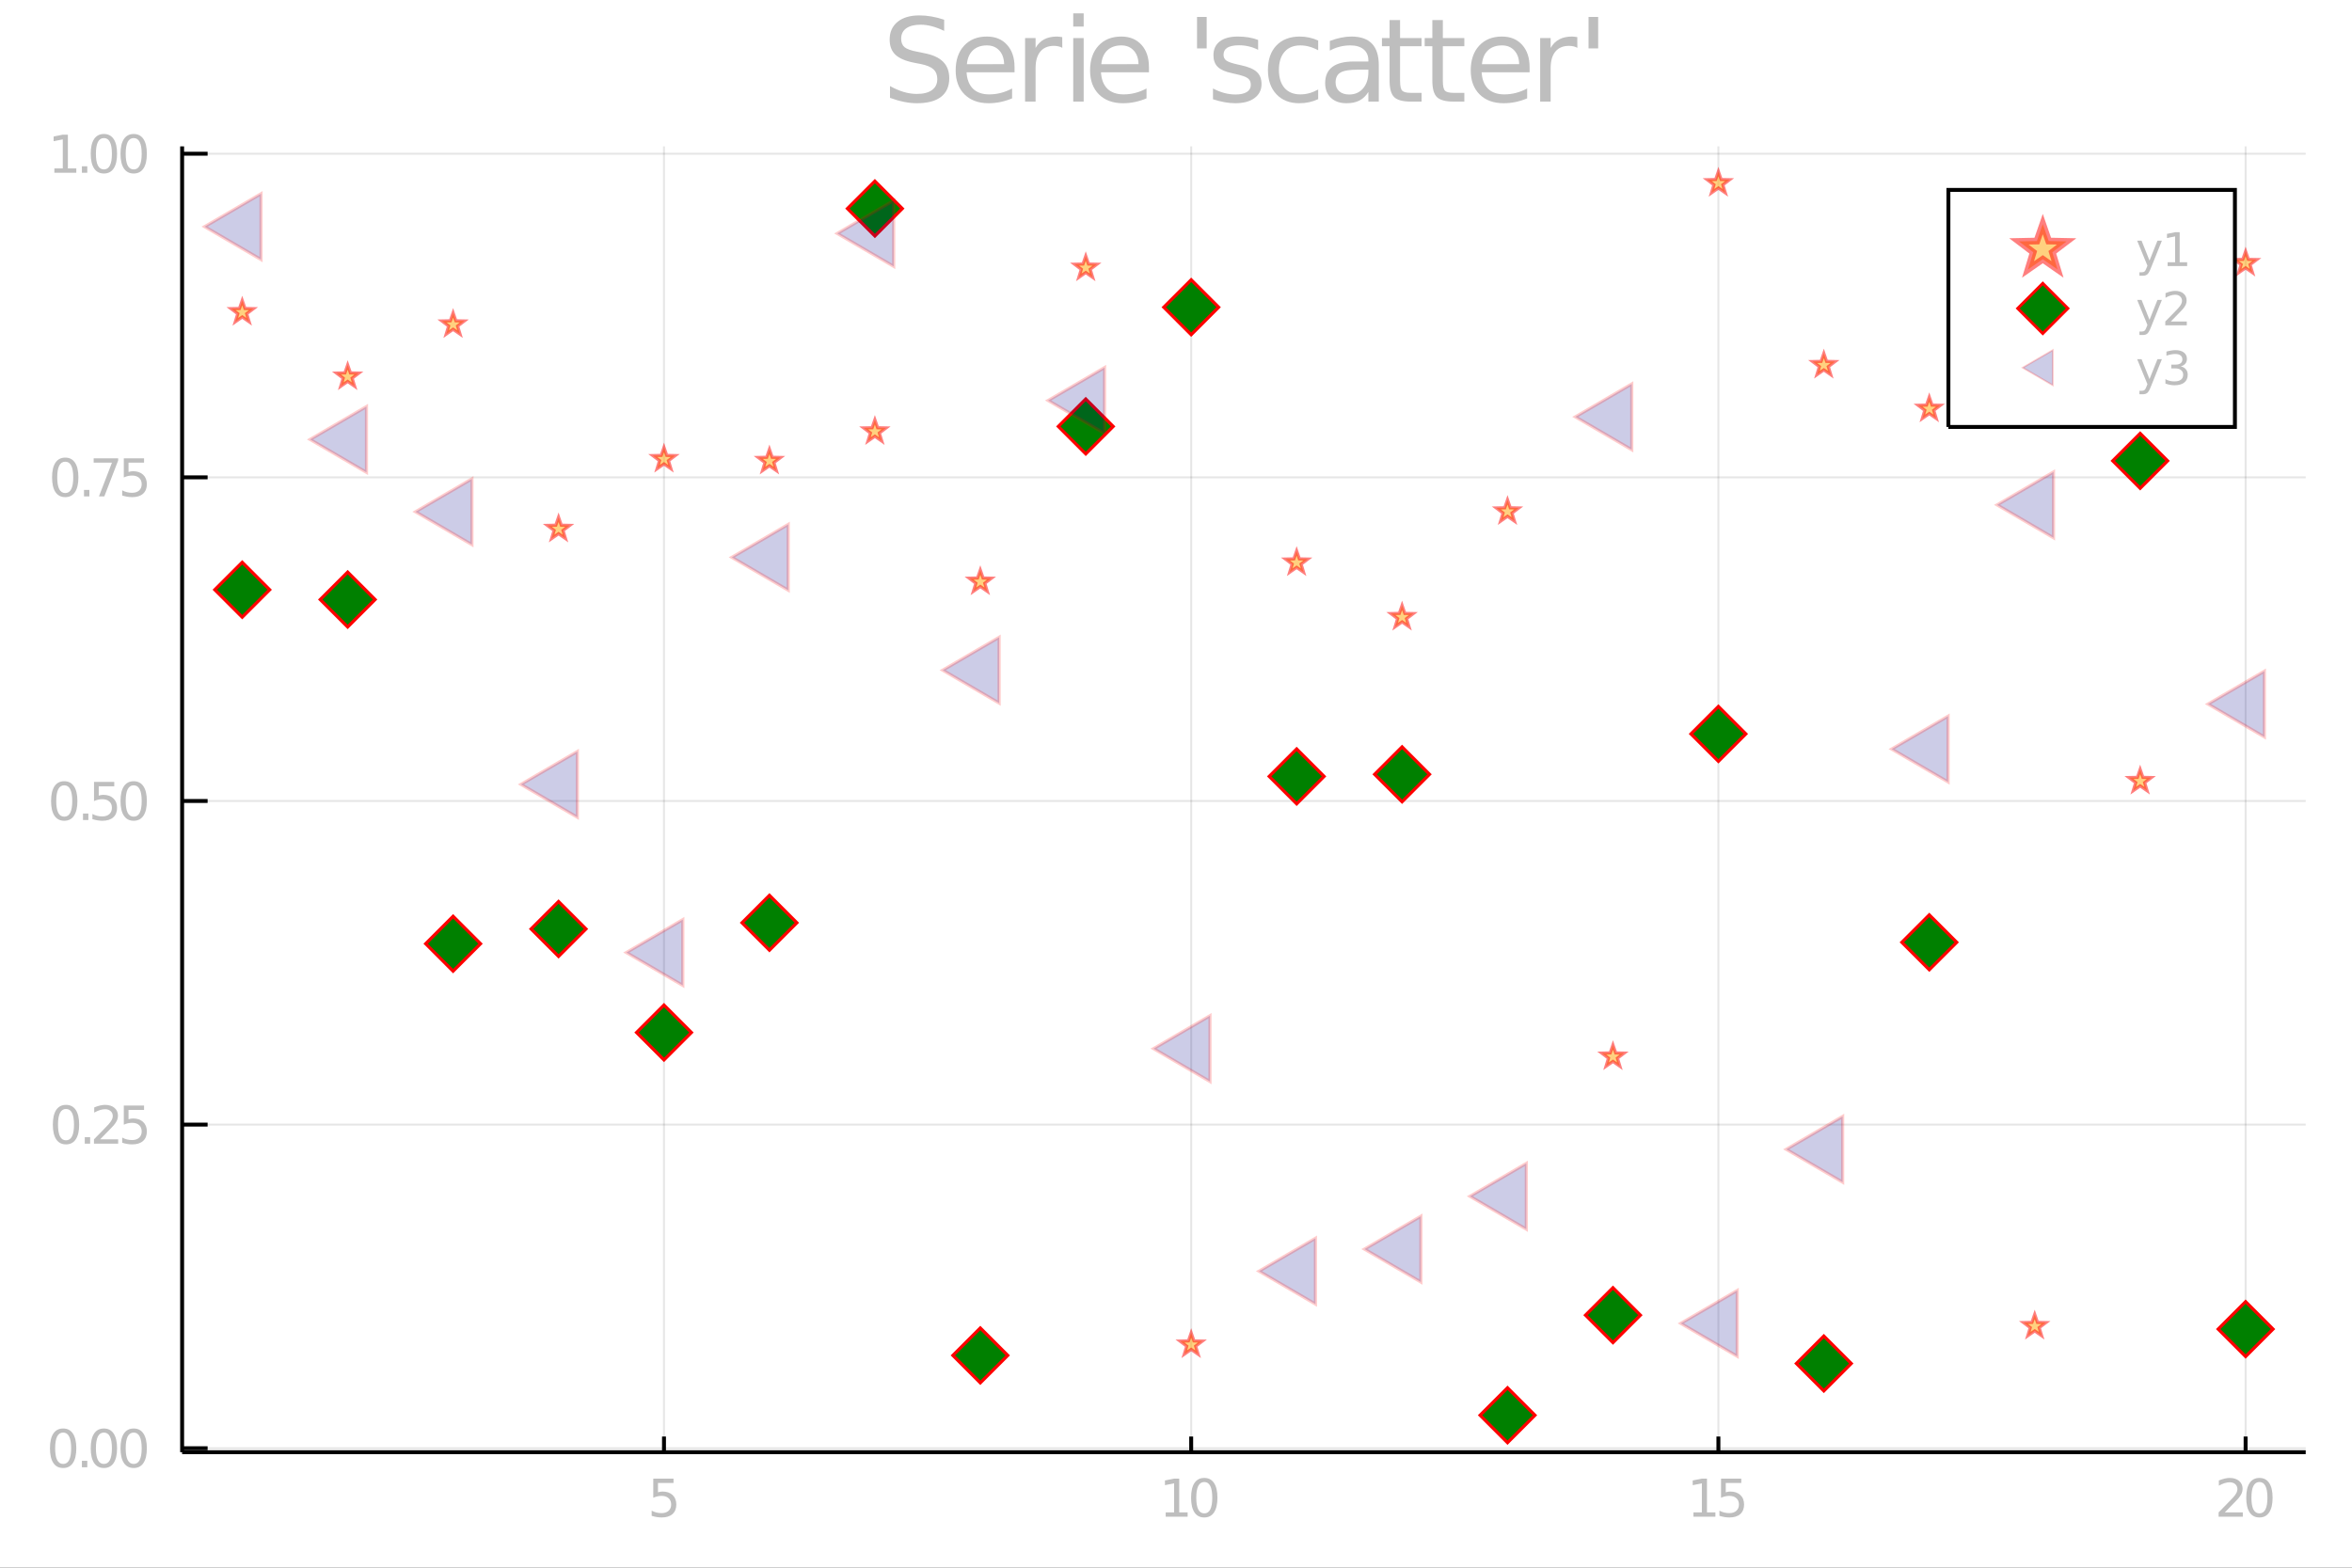<?xml version="1.0" encoding="utf-8"?>
<svg xmlns="http://www.w3.org/2000/svg" xmlns:xlink="http://www.w3.org/1999/xlink" width="600" height="400" viewBox="0 0 2400 1600">
<rect x="0" y="0" width="2400" height="1600" fill="#333333" stroke="none"/>
<defs>
  <clipPath id="clip190">
    <rect x="0" y="0" width="2400" height="1600"/>
  </clipPath>
</defs>
<path clip-path="url(#clip190)" d="
M0 1600 L2400 1600 L2400 0 L0 0  Z
  " fill="#ffffff" fill-rule="evenodd" fill-opacity="1"/>
<defs>
  <clipPath id="clip191">
    <rect x="480" y="0" width="1681" height="1600"/>
  </clipPath>
</defs>
<path clip-path="url(#clip190)" d="
M185.846 1482.13 L2352.76 1482.13 L2352.76 149.392 L185.846 149.392  Z
  " fill="#ffffff" fill-rule="evenodd" fill-opacity="1"/>
<defs>
  <clipPath id="clip192">
    <rect x="185" y="149" width="2168" height="1334"/>
  </clipPath>
</defs>
<polyline clip-path="url(#clip192)" style="stroke:#000000; stroke-width:2; stroke-opacity:0.1; fill:none" points="
  677.543,1482.13 677.543,149.392 
  "/>
<polyline clip-path="url(#clip192)" style="stroke:#000000; stroke-width:2; stroke-opacity:0.1; fill:none" points="
  1215.5,1482.13 1215.5,149.392 
  "/>
<polyline clip-path="url(#clip192)" style="stroke:#000000; stroke-width:2; stroke-opacity:0.1; fill:none" points="
  1753.47,1482.13 1753.47,149.392 
  "/>
<polyline clip-path="url(#clip192)" style="stroke:#000000; stroke-width:2; stroke-opacity:0.1; fill:none" points="
  2291.43,1482.13 2291.43,149.392 
  "/>
<polyline clip-path="url(#clip190)" style="stroke:#000000; stroke-width:4; stroke-opacity:1; fill:none" points="
  185.846,1482.13 2352.76,1482.13 
  "/>
<polyline clip-path="url(#clip190)" style="stroke:#000000; stroke-width:4; stroke-opacity:1; fill:none" points="
  677.543,1482.13 677.543,1466.14 
  "/>
<polyline clip-path="url(#clip190)" style="stroke:#000000; stroke-width:4; stroke-opacity:1; fill:none" points="
  1215.5,1482.13 1215.5,1466.14 
  "/>
<polyline clip-path="url(#clip190)" style="stroke:#000000; stroke-width:4; stroke-opacity:1; fill:none" points="
  1753.47,1482.13 1753.47,1466.14 
  "/>
<polyline clip-path="url(#clip190)" style="stroke:#000000; stroke-width:4; stroke-opacity:1; fill:none" points="
  2291.43,1482.13 2291.43,1466.14 
  "/>
<path clip-path="url(#clip190)" d="M 0 0 M666.605 1509.1 L687.256 1509.1 L687.256 1513.53 L671.423 1513.53 L671.423 1523.06 Q672.569 1522.67 673.715 1522.49 Q674.861 1522.28 676.006 1522.28 Q682.517 1522.28 686.319 1525.85 Q690.121 1529.42 690.121 1535.51 Q690.121 1541.79 686.215 1545.28 Q682.308 1548.74 675.199 1548.74 Q672.751 1548.74 670.199 1548.32 Q667.673 1547.91 664.965 1547.07 L664.965 1541.79 Q667.309 1543.06 669.809 1543.69 Q672.309 1544.31 675.095 1544.31 Q679.6 1544.31 682.23 1541.94 Q684.861 1539.57 684.861 1535.51 Q684.861 1531.45 682.23 1529.08 Q679.6 1526.71 675.095 1526.71 Q672.986 1526.71 670.876 1527.18 Q668.793 1527.65 666.605 1528.64 L666.605 1509.1 Z" fill="#bebebe" fill-rule="evenodd" fill-opacity="1" /><path clip-path="url(#clip190)" d="M 0 0 M1189.49 1543.56 L1198.08 1543.56 L1198.08 1513.9 L1188.73 1515.77 L1188.73 1510.98 L1198.03 1509.1 L1203.29 1509.1 L1203.29 1543.56 L1211.88 1543.56 L1211.88 1547.98 L1189.49 1547.98 L1189.49 1543.56 Z" fill="#bebebe" fill-rule="evenodd" fill-opacity="1" /><path clip-path="url(#clip190)" d="M 0 0 M1228.84 1512.57 Q1224.78 1512.57 1222.72 1516.58 Q1220.69 1520.56 1220.69 1528.58 Q1220.69 1536.58 1222.72 1540.59 Q1224.78 1544.57 1228.84 1544.57 Q1232.93 1544.57 1234.96 1540.59 Q1237.01 1536.58 1237.01 1528.58 Q1237.01 1520.56 1234.96 1516.58 Q1232.93 1512.57 1228.84 1512.57 M1228.84 1508.4 Q1235.37 1508.4 1238.81 1513.58 Q1242.28 1518.74 1242.28 1528.58 Q1242.28 1538.4 1238.81 1543.58 Q1235.37 1548.74 1228.84 1548.74 Q1222.3 1548.74 1218.84 1543.58 Q1215.4 1538.4 1215.4 1528.58 Q1215.4 1518.74 1218.84 1513.58 Q1222.3 1508.4 1228.84 1508.4 Z" fill="#bebebe" fill-rule="evenodd" fill-opacity="1" /><path clip-path="url(#clip190)" d="M 0 0 M1728.01 1543.56 L1736.6 1543.56 L1736.6 1513.9 L1727.26 1515.77 L1727.26 1510.98 L1736.55 1509.1 L1741.81 1509.1 L1741.81 1543.56 L1750.41 1543.56 L1750.41 1547.98 L1728.01 1547.98 L1728.01 1543.56 Z" fill="#bebebe" fill-rule="evenodd" fill-opacity="1" /><path clip-path="url(#clip190)" d="M 0 0 M1756.16 1509.1 L1776.81 1509.1 L1776.81 1513.53 L1760.98 1513.53 L1760.98 1523.06 Q1762.13 1522.67 1763.27 1522.49 Q1764.42 1522.28 1765.56 1522.28 Q1772.07 1522.28 1775.88 1525.85 Q1779.68 1529.42 1779.68 1535.51 Q1779.68 1541.79 1775.77 1545.28 Q1771.86 1548.74 1764.76 1548.74 Q1762.31 1548.74 1759.76 1548.32 Q1757.23 1547.91 1754.52 1547.07 L1754.52 1541.79 Q1756.86 1543.06 1759.36 1543.69 Q1761.86 1544.31 1764.65 1544.31 Q1769.16 1544.31 1771.79 1541.94 Q1774.42 1539.57 1774.42 1535.51 Q1774.42 1531.45 1771.79 1529.08 Q1769.16 1526.71 1764.65 1526.71 Q1762.54 1526.71 1760.43 1527.18 Q1758.35 1527.65 1756.16 1528.64 L1756.16 1509.1 Z" fill="#bebebe" fill-rule="evenodd" fill-opacity="1" /><path clip-path="url(#clip190)" d="M 0 0 M2270.22 1543.56 L2288.58 1543.56 L2288.58 1547.98 L2263.89 1547.98 L2263.89 1543.56 Q2266.88 1540.46 2272.04 1535.25 Q2277.22 1530.02 2278.55 1528.5 Q2281.08 1525.67 2282.07 1523.71 Q2283.08 1521.73 2283.08 1519.83 Q2283.08 1516.73 2280.89 1514.78 Q2278.73 1512.83 2275.24 1512.83 Q2272.77 1512.83 2270.01 1513.69 Q2267.27 1514.55 2264.15 1516.29 L2264.15 1510.98 Q2267.33 1509.7 2270.09 1509.05 Q2272.85 1508.4 2275.14 1508.4 Q2281.18 1508.4 2284.77 1511.42 Q2288.37 1514.44 2288.37 1519.49 Q2288.37 1521.89 2287.46 1524.05 Q2286.57 1526.19 2284.2 1529.1 Q2283.55 1529.86 2280.06 1533.48 Q2276.57 1537.07 2270.22 1543.56 Z" fill="#bebebe" fill-rule="evenodd" fill-opacity="1" /><path clip-path="url(#clip190)" d="M 0 0 M2305.53 1512.57 Q2301.47 1512.57 2299.41 1516.58 Q2297.38 1520.56 2297.38 1528.58 Q2297.38 1536.58 2299.41 1540.59 Q2301.47 1544.57 2305.53 1544.57 Q2309.62 1544.57 2311.65 1540.59 Q2313.71 1536.58 2313.71 1528.58 Q2313.71 1520.56 2311.65 1516.58 Q2309.62 1512.57 2305.53 1512.57 M2305.53 1508.4 Q2312.07 1508.4 2315.5 1513.58 Q2318.97 1518.74 2318.97 1528.58 Q2318.97 1538.4 2315.5 1543.58 Q2312.07 1548.74 2305.53 1548.74 Q2298.99 1548.74 2295.53 1543.58 Q2292.09 1538.4 2292.09 1528.58 Q2292.09 1518.74 2295.53 1513.58 Q2298.99 1508.4 2305.53 1508.4 Z" fill="#bebebe" fill-rule="evenodd" fill-opacity="1" /><polyline clip-path="url(#clip192)" style="stroke:#000000; stroke-width:2; stroke-opacity:0.1; fill:none" points="
  185.846,1478.08 2352.76,1478.08 
  "/>
<polyline clip-path="url(#clip192)" style="stroke:#000000; stroke-width:2; stroke-opacity:0.1; fill:none" points="
  185.846,1147.78 2352.76,1147.78 
  "/>
<polyline clip-path="url(#clip192)" style="stroke:#000000; stroke-width:2; stroke-opacity:0.1; fill:none" points="
  185.846,817.484 2352.76,817.484 
  "/>
<polyline clip-path="url(#clip192)" style="stroke:#000000; stroke-width:2; stroke-opacity:0.1; fill:none" points="
  185.846,487.186 2352.76,487.186 
  "/>
<polyline clip-path="url(#clip192)" style="stroke:#000000; stroke-width:2; stroke-opacity:0.1; fill:none" points="
  185.846,156.889 2352.76,156.889 
  "/>
<polyline clip-path="url(#clip190)" style="stroke:#000000; stroke-width:4; stroke-opacity:1; fill:none" points="
  185.846,1482.13 185.846,149.392 
  "/>
<polyline clip-path="url(#clip190)" style="stroke:#000000; stroke-width:4; stroke-opacity:1; fill:none" points="
  185.846,1478.08 211.849,1478.08 
  "/>
<polyline clip-path="url(#clip190)" style="stroke:#000000; stroke-width:4; stroke-opacity:1; fill:none" points="
  185.846,1147.78 211.849,1147.78 
  "/>
<polyline clip-path="url(#clip190)" style="stroke:#000000; stroke-width:4; stroke-opacity:1; fill:none" points="
  185.846,817.484 211.849,817.484 
  "/>
<polyline clip-path="url(#clip190)" style="stroke:#000000; stroke-width:4; stroke-opacity:1; fill:none" points="
  185.846,487.186 211.849,487.186 
  "/>
<polyline clip-path="url(#clip190)" style="stroke:#000000; stroke-width:4; stroke-opacity:1; fill:none" points="
  185.846,156.889 211.849,156.889 
  "/>
<path clip-path="url(#clip190)" d="M 0 0 M64.43 1462.1 Q60.367 1462.1 58.31 1466.11 Q56.279 1470.1 56.279 1478.12 Q56.279 1486.11 58.31 1490.12 Q60.367 1494.11 64.43 1494.11 Q68.518 1494.11 70.549 1490.12 Q72.607 1486.11 72.607 1478.12 Q72.607 1470.1 70.549 1466.11 Q68.518 1462.1 64.43 1462.1 M64.43 1457.94 Q70.966 1457.94 74.403 1463.12 Q77.867 1468.27 77.867 1478.12 Q77.867 1487.94 74.403 1493.12 Q70.966 1498.27 64.43 1498.27 Q57.893 1498.27 54.43 1493.12 Q50.992 1487.94 50.992 1478.12 Q50.992 1468.27 54.43 1463.12 Q57.893 1457.94 64.43 1457.94 Z" fill="#bebebe" fill-rule="evenodd" fill-opacity="1" /><path clip-path="url(#clip190)" d="M 0 0 M83.57 1490.91 L89.065 1490.91 L89.065 1497.52 L83.57 1497.52 L83.57 1490.91 Z" fill="#bebebe" fill-rule="evenodd" fill-opacity="1" /><path clip-path="url(#clip190)" d="M 0 0 M106.018 1462.1 Q101.955 1462.1 99.898 1466.11 Q97.867 1470.1 97.867 1478.12 Q97.867 1486.11 99.898 1490.12 Q101.955 1494.11 106.018 1494.11 Q110.106 1494.11 112.138 1490.12 Q114.195 1486.11 114.195 1478.12 Q114.195 1470.1 112.138 1466.11 Q110.106 1462.1 106.018 1462.1 M106.018 1457.94 Q112.554 1457.94 115.992 1463.12 Q119.455 1468.27 119.455 1478.12 Q119.455 1487.94 115.992 1493.12 Q112.554 1498.27 106.018 1498.27 Q99.481 1498.27 96.018 1493.12 Q92.58 1487.94 92.58 1478.12 Q92.58 1468.27 96.018 1463.12 Q99.481 1457.94 106.018 1457.94 Z" fill="#bebebe" fill-rule="evenodd" fill-opacity="1" /><path clip-path="url(#clip190)" d="M 0 0 M136.408 1462.1 Q132.346 1462.1 130.289 1466.11 Q128.257 1470.1 128.257 1478.12 Q128.257 1486.11 130.289 1490.12 Q132.346 1494.11 136.408 1494.11 Q140.497 1494.11 142.528 1490.12 Q144.585 1486.11 144.585 1478.12 Q144.585 1470.1 142.528 1466.11 Q140.497 1462.1 136.408 1462.1 M136.408 1457.94 Q142.945 1457.94 146.382 1463.12 Q149.846 1468.27 149.846 1478.12 Q149.846 1487.94 146.382 1493.12 Q142.945 1498.27 136.408 1498.27 Q129.872 1498.27 126.408 1493.12 Q122.971 1487.94 122.971 1478.12 Q122.971 1468.27 126.408 1463.12 Q129.872 1457.94 136.408 1457.94 Z" fill="#bebebe" fill-rule="evenodd" fill-opacity="1" /><path clip-path="url(#clip190)" d="M 0 0 M67.346 1131.81 Q63.284 1131.81 61.226 1135.82 Q59.195 1139.8 59.195 1147.82 Q59.195 1155.82 61.226 1159.83 Q63.284 1163.81 67.346 1163.81 Q71.435 1163.81 73.466 1159.83 Q75.523 1155.82 75.523 1147.82 Q75.523 1139.8 73.466 1135.82 Q71.435 1131.81 67.346 1131.81 M67.346 1127.64 Q73.883 1127.64 77.32 1132.82 Q80.784 1137.98 80.784 1147.82 Q80.784 1157.64 77.32 1162.82 Q73.883 1167.98 67.346 1167.98 Q60.81 1167.98 57.346 1162.82 Q53.909 1157.64 53.909 1147.82 Q53.909 1137.98 57.346 1132.82 Q60.81 1127.64 67.346 1127.64 Z" fill="#bebebe" fill-rule="evenodd" fill-opacity="1" /><path clip-path="url(#clip190)" d="M 0 0 M86.487 1160.61 L91.981 1160.61 L91.981 1167.22 L86.487 1167.22 L86.487 1160.61 Z" fill="#bebebe" fill-rule="evenodd" fill-opacity="1" /><path clip-path="url(#clip190)" d="M 0 0 M102.216 1162.79 L120.575 1162.79 L120.575 1167.22 L95.888 1167.22 L95.888 1162.79 Q98.882 1159.7 104.039 1154.49 Q109.221 1149.25 110.549 1147.74 Q113.075 1144.9 114.065 1142.95 Q115.08 1140.97 115.08 1139.07 Q115.08 1135.97 112.893 1134.02 Q110.731 1132.07 107.242 1132.07 Q104.768 1132.07 102.007 1132.93 Q99.273 1133.78 96.148 1135.53 L96.148 1130.22 Q99.325 1128.94 102.086 1128.29 Q104.846 1127.64 107.138 1127.64 Q113.179 1127.64 116.773 1130.66 Q120.367 1133.68 120.367 1138.73 Q120.367 1141.13 119.455 1143.29 Q118.57 1145.43 116.2 1148.34 Q115.549 1149.1 112.06 1152.72 Q108.57 1156.31 102.216 1162.79 Z" fill="#bebebe" fill-rule="evenodd" fill-opacity="1" /><path clip-path="url(#clip190)" d="M 0 0 M126.33 1128.34 L146.981 1128.34 L146.981 1132.77 L131.148 1132.77 L131.148 1142.3 Q132.294 1141.91 133.44 1141.73 Q134.585 1141.52 135.731 1141.52 Q142.242 1141.52 146.044 1145.09 Q149.846 1148.65 149.846 1154.75 Q149.846 1161.02 145.94 1164.51 Q142.033 1167.98 134.924 1167.98 Q132.476 1167.98 129.924 1167.56 Q127.398 1167.14 124.69 1166.31 L124.69 1161.02 Q127.033 1162.3 129.533 1162.93 Q132.033 1163.55 134.82 1163.55 Q139.325 1163.55 141.955 1161.18 Q144.585 1158.81 144.585 1154.75 Q144.585 1150.69 141.955 1148.32 Q139.325 1145.95 134.82 1145.95 Q132.71 1145.95 130.601 1146.41 Q128.518 1146.88 126.33 1147.87 L126.33 1128.34 Z" fill="#bebebe" fill-rule="evenodd" fill-opacity="1" /><path clip-path="url(#clip190)" d="M 0 0 M65.549 801.508 Q61.487 801.508 59.43 805.518 Q57.398 809.502 57.398 817.523 Q57.398 825.518 59.43 829.528 Q61.487 833.513 65.549 833.513 Q69.638 833.513 71.669 829.528 Q73.726 825.518 73.726 817.523 Q73.726 809.502 71.669 805.518 Q69.638 801.508 65.549 801.508 M65.549 797.341 Q72.086 797.341 75.523 802.523 Q78.987 807.68 78.987 817.523 Q78.987 827.341 75.523 832.523 Q72.086 837.679 65.549 837.679 Q59.013 837.679 55.549 832.523 Q52.112 827.341 52.112 817.523 Q52.112 807.68 55.549 802.523 Q59.013 797.341 65.549 797.341 Z" fill="#bebebe" fill-rule="evenodd" fill-opacity="1" /><path clip-path="url(#clip190)" d="M 0 0 M84.69 830.31 L90.185 830.31 L90.185 836.924 L84.69 836.924 L84.69 830.31 Z" fill="#bebebe" fill-rule="evenodd" fill-opacity="1" /><path clip-path="url(#clip190)" d="M 0 0 M95.94 798.044 L116.591 798.044 L116.591 802.471 L100.757 802.471 L100.757 812.002 Q101.903 811.612 103.049 811.43 Q104.195 811.221 105.341 811.221 Q111.851 811.221 115.653 814.789 Q119.455 818.357 119.455 824.45 Q119.455 830.726 115.549 834.216 Q111.643 837.679 104.534 837.679 Q102.086 837.679 99.534 837.263 Q97.007 836.846 94.299 836.013 L94.299 830.726 Q96.643 832.002 99.143 832.627 Q101.643 833.252 104.429 833.252 Q108.935 833.252 111.565 830.883 Q114.195 828.513 114.195 824.45 Q114.195 820.388 111.565 818.018 Q108.935 815.648 104.429 815.648 Q102.32 815.648 100.211 816.117 Q98.127 816.586 95.94 817.575 L95.94 798.044 Z" fill="#bebebe" fill-rule="evenodd" fill-opacity="1" /><path clip-path="url(#clip190)" d="M 0 0 M136.408 801.508 Q132.346 801.508 130.289 805.518 Q128.257 809.502 128.257 817.523 Q128.257 825.518 130.289 829.528 Q132.346 833.513 136.408 833.513 Q140.497 833.513 142.528 829.528 Q144.585 825.518 144.585 817.523 Q144.585 809.502 142.528 805.518 Q140.497 801.508 136.408 801.508 M136.408 797.341 Q142.945 797.341 146.382 802.523 Q149.846 807.68 149.846 817.523 Q149.846 827.341 146.382 832.523 Q142.945 837.679 136.408 837.679 Q129.872 837.679 126.408 832.523 Q122.971 827.341 122.971 817.523 Q122.971 807.68 126.408 802.523 Q129.872 797.341 136.408 797.341 Z" fill="#bebebe" fill-rule="evenodd" fill-opacity="1" /><path clip-path="url(#clip190)" d="M 0 0 M66.565 471.21 Q62.502 471.21 60.445 475.22 Q58.414 479.205 58.414 487.226 Q58.414 495.22 60.445 499.231 Q62.502 503.215 66.565 503.215 Q70.653 503.215 72.685 499.231 Q74.742 495.22 74.742 487.226 Q74.742 479.205 72.685 475.22 Q70.653 471.21 66.565 471.21 M66.565 467.043 Q73.101 467.043 76.539 472.226 Q80.002 477.382 80.002 487.226 Q80.002 497.043 76.539 502.225 Q73.101 507.382 66.565 507.382 Q60.029 507.382 56.565 502.225 Q53.127 497.043 53.127 487.226 Q53.127 477.382 56.565 472.226 Q60.029 467.043 66.565 467.043 Z" fill="#bebebe" fill-rule="evenodd" fill-opacity="1" /><path clip-path="url(#clip190)" d="M 0 0 M85.706 500.012 L91.2 500.012 L91.2 506.626 L85.706 506.626 L85.706 500.012 Z" fill="#bebebe" fill-rule="evenodd" fill-opacity="1" /><path clip-path="url(#clip190)" d="M 0 0 M95.575 467.746 L120.575 467.746 L120.575 469.986 L106.461 506.626 L100.966 506.626 L114.247 472.174 L95.575 472.174 L95.575 467.746 Z" fill="#bebebe" fill-rule="evenodd" fill-opacity="1" /><path clip-path="url(#clip190)" d="M 0 0 M126.33 467.746 L146.981 467.746 L146.981 472.174 L131.148 472.174 L131.148 481.705 Q132.294 481.314 133.44 481.132 Q134.585 480.923 135.731 480.923 Q142.242 480.923 146.044 484.491 Q149.846 488.059 149.846 494.153 Q149.846 500.429 145.94 503.918 Q142.033 507.382 134.924 507.382 Q132.476 507.382 129.924 506.965 Q127.398 506.548 124.69 505.715 L124.69 500.429 Q127.033 501.705 129.533 502.33 Q132.033 502.955 134.82 502.955 Q139.325 502.955 141.955 500.585 Q144.585 498.215 144.585 494.153 Q144.585 490.09 141.955 487.72 Q139.325 485.351 134.82 485.351 Q132.71 485.351 130.601 485.819 Q128.518 486.288 126.33 487.278 L126.33 467.746 Z" fill="#bebebe" fill-rule="evenodd" fill-opacity="1" /><path clip-path="url(#clip190)" d="M 0 0 M55.471 171.902 L64.065 171.902 L64.065 142.24 L54.716 144.115 L54.716 139.324 L64.013 137.449 L69.273 137.449 L69.273 171.902 L77.867 171.902 L77.867 176.329 L55.471 176.329 L55.471 171.902 Z" fill="#bebebe" fill-rule="evenodd" fill-opacity="1" /><path clip-path="url(#clip190)" d="M 0 0 M83.57 169.714 L89.065 169.714 L89.065 176.329 L83.57 176.329 L83.57 169.714 Z" fill="#bebebe" fill-rule="evenodd" fill-opacity="1" /><path clip-path="url(#clip190)" d="M 0 0 M106.018 140.912 Q101.955 140.912 99.898 144.923 Q97.867 148.907 97.867 156.928 Q97.867 164.923 99.898 168.933 Q101.955 172.917 106.018 172.917 Q110.106 172.917 112.138 168.933 Q114.195 164.923 114.195 156.928 Q114.195 148.907 112.138 144.923 Q110.106 140.912 106.018 140.912 M106.018 136.746 Q112.554 136.746 115.992 141.928 Q119.455 147.084 119.455 156.928 Q119.455 166.745 115.992 171.928 Q112.554 177.084 106.018 177.084 Q99.481 177.084 96.018 171.928 Q92.58 166.745 92.58 156.928 Q92.58 147.084 96.018 141.928 Q99.481 136.746 106.018 136.746 Z" fill="#bebebe" fill-rule="evenodd" fill-opacity="1" /><path clip-path="url(#clip190)" d="M 0 0 M136.408 140.912 Q132.346 140.912 130.289 144.923 Q128.257 148.907 128.257 156.928 Q128.257 164.923 130.289 168.933 Q132.346 172.917 136.408 172.917 Q140.497 172.917 142.528 168.933 Q144.585 164.923 144.585 156.928 Q144.585 148.907 142.528 144.923 Q140.497 140.912 136.408 140.912 M136.408 136.746 Q142.945 136.746 146.382 141.928 Q149.846 147.084 149.846 156.928 Q149.846 166.745 146.382 171.928 Q142.945 177.084 136.408 177.084 Q129.872 177.084 126.408 171.928 Q122.971 166.745 122.971 156.928 Q122.971 147.084 126.408 141.928 Q129.872 136.746 136.408 136.746 Z" fill="#bebebe" fill-rule="evenodd" fill-opacity="1" /><path clip-path="url(#clip190)" d="M 0 0 M963.429 20.116 L963.429 31.516 Q956.774 28.333 950.871 26.771 Q944.968 25.208 939.47 25.208 Q929.922 25.208 924.714 28.912 Q919.563 32.616 919.563 39.444 Q919.563 45.173 922.977 48.125 Q926.45 51.018 936.056 52.812 L943.116 54.259 Q956.195 56.747 962.387 63.055 Q968.637 69.305 968.637 79.838 Q968.637 92.395 960.188 98.877 Q951.797 105.358 935.535 105.358 Q929.401 105.358 922.457 103.969 Q915.57 102.58 908.163 99.861 L908.163 87.824 Q915.281 91.817 922.109 93.842 Q928.938 95.868 935.535 95.868 Q945.547 95.868 950.987 91.932 Q956.426 87.997 956.426 80.706 Q956.426 74.34 952.491 70.752 Q948.614 67.164 939.702 65.37 L932.584 63.981 Q919.505 61.377 913.66 55.822 Q907.816 50.266 907.816 40.37 Q907.816 28.912 915.859 22.315 Q923.961 15.717 938.139 15.717 Q944.216 15.717 950.524 16.817 Q956.831 17.917 963.429 20.116 Z" fill="#bebebe" fill-rule="evenodd" fill-opacity="1" /><path clip-path="url(#clip190)" d="M 0 0 M1035.25 68.611 L1035.25 73.819 L986.287 73.819 Q986.982 84.814 992.884 90.601 Q998.845 96.331 1009.44 96.331 Q1015.57 96.331 1021.3 94.826 Q1027.09 93.321 1032.76 90.312 L1032.76 100.381 Q1027.03 102.812 1021.01 104.085 Q1014.99 105.358 1008.8 105.358 Q993.29 105.358 984.204 96.331 Q975.176 87.303 975.176 71.909 Q975.176 55.995 983.741 46.678 Q992.364 37.303 1006.95 37.303 Q1020.03 37.303 1027.61 45.752 Q1035.25 54.143 1035.25 68.611 M1024.6 65.486 Q1024.48 56.747 1019.68 51.539 Q1014.93 46.331 1007.06 46.331 Q998.151 46.331 992.769 51.365 Q987.445 56.4 986.635 65.544 L1024.6 65.486 Z" fill="#bebebe" fill-rule="evenodd" fill-opacity="1" /><path clip-path="url(#clip190)" d="M 0 0 M1083.97 48.819 Q1082.18 47.778 1080.04 47.315 Q1077.95 46.794 1075.41 46.794 Q1066.38 46.794 1061.52 52.697 Q1056.72 58.541 1056.72 69.537 L1056.72 103.68 L1046.01 103.68 L1046.01 38.865 L1056.72 38.865 L1056.72 48.935 Q1060.07 43.032 1065.45 40.197 Q1070.84 37.303 1078.53 37.303 Q1079.63 37.303 1080.96 37.477 Q1082.29 37.592 1083.91 37.882 L1083.97 48.819 Z" fill="#bebebe" fill-rule="evenodd" fill-opacity="1" /><path clip-path="url(#clip190)" d="M 0 0 M1095.14 38.865 L1105.79 38.865 L1105.79 103.68 L1095.14 103.68 L1095.14 38.865 M1095.14 13.634 L1105.79 13.634 L1105.79 27.118 L1095.14 27.118 L1095.14 13.634 Z" fill="#bebebe" fill-rule="evenodd" fill-opacity="1" /><path clip-path="url(#clip190)" d="M 0 0 M1172.4 68.611 L1172.4 73.819 L1123.44 73.819 Q1124.13 84.814 1130.04 90.601 Q1136 96.331 1146.59 96.331 Q1152.72 96.331 1158.45 94.826 Q1164.24 93.321 1169.91 90.312 L1169.91 100.381 Q1164.18 102.812 1158.16 104.085 Q1152.14 105.358 1145.95 105.358 Q1130.44 105.358 1121.36 96.331 Q1112.33 87.303 1112.33 71.909 Q1112.33 55.995 1120.89 46.678 Q1129.52 37.303 1144.1 37.303 Q1157.18 37.303 1164.76 45.752 Q1172.4 54.143 1172.4 68.611 M1161.75 65.486 Q1161.63 56.747 1156.83 51.539 Q1152.09 46.331 1144.21 46.331 Q1135.3 46.331 1129.92 51.365 Q1124.6 56.4 1123.79 65.544 L1161.75 65.486 Z" fill="#bebebe" fill-rule="evenodd" fill-opacity="1" /><path clip-path="url(#clip190)" d="M 0 0 M1231.31 17.28 L1231.31 49.398 L1221.47 49.398 L1221.47 17.28 L1231.31 17.28 Z" fill="#bebebe" fill-rule="evenodd" fill-opacity="1" /><path clip-path="url(#clip190)" d="M 0 0 M1283.8 40.775 L1283.8 50.845 Q1279.28 48.53 1274.42 47.372 Q1269.56 46.215 1264.35 46.215 Q1256.42 46.215 1252.43 48.646 Q1248.5 51.076 1248.5 55.937 Q1248.5 59.641 1251.33 61.782 Q1254.17 63.865 1262.73 65.775 L1266.38 66.585 Q1277.72 69.016 1282.47 73.472 Q1287.27 77.87 1287.27 85.798 Q1287.27 94.826 1280.09 100.092 Q1272.98 105.358 1260.48 105.358 Q1255.27 105.358 1249.6 104.317 Q1243.98 103.333 1237.73 101.307 L1237.73 90.312 Q1243.64 93.379 1249.36 94.942 Q1255.09 96.446 1260.71 96.446 Q1268.23 96.446 1272.28 93.9 Q1276.33 91.296 1276.33 86.608 Q1276.33 82.268 1273.38 79.953 Q1270.49 77.638 1260.59 75.497 L1256.89 74.629 Q1246.99 72.546 1242.59 68.263 Q1238.2 63.923 1238.2 56.4 Q1238.2 47.257 1244.68 42.28 Q1251.16 37.303 1263.08 37.303 Q1268.98 37.303 1274.19 38.171 Q1279.4 39.039 1283.8 40.775 Z" fill="#bebebe" fill-rule="evenodd" fill-opacity="1" /><path clip-path="url(#clip190)" d="M 0 0 M1345.08 41.354 L1345.08 51.308 Q1340.57 48.819 1336 47.604 Q1331.48 46.331 1326.85 46.331 Q1316.49 46.331 1310.76 52.928 Q1305.04 59.467 1305.04 71.331 Q1305.04 83.194 1310.76 89.791 Q1316.49 96.331 1326.85 96.331 Q1331.48 96.331 1336 95.115 Q1340.57 93.842 1345.08 91.354 L1345.08 101.192 Q1340.63 103.275 1335.82 104.317 Q1331.08 105.358 1325.7 105.358 Q1311.05 105.358 1302.43 96.157 Q1293.81 86.956 1293.81 71.331 Q1293.81 55.474 1302.49 46.389 Q1311.23 37.303 1326.39 37.303 Q1331.31 37.303 1336 38.345 Q1340.68 39.328 1345.08 41.354 Z" fill="#bebebe" fill-rule="evenodd" fill-opacity="1" /><path clip-path="url(#clip190)" d="M 0 0 M1385.71 71.099 Q1372.8 71.099 1367.82 74.05 Q1362.85 77.002 1362.85 84.12 Q1362.85 89.791 1366.55 93.148 Q1370.31 96.446 1376.74 96.446 Q1385.59 96.446 1390.91 90.196 Q1396.3 83.888 1396.3 73.472 L1396.3 71.099 L1385.71 71.099 M1406.94 66.701 L1406.94 103.68 L1396.3 103.68 L1396.3 93.842 Q1392.65 99.745 1387.21 102.58 Q1381.77 105.358 1373.9 105.358 Q1363.95 105.358 1358.04 99.803 Q1352.2 94.189 1352.2 84.814 Q1352.2 73.877 1359.49 68.321 Q1366.84 62.766 1381.37 62.766 L1396.3 62.766 L1396.3 61.724 Q1396.3 54.375 1391.44 50.382 Q1386.63 46.331 1377.89 46.331 Q1372.34 46.331 1367.07 47.662 Q1361.81 48.993 1356.95 51.655 L1356.95 41.817 Q1362.79 39.56 1368.29 38.46 Q1373.79 37.303 1378.99 37.303 Q1393.06 37.303 1400 44.595 Q1406.94 51.886 1406.94 66.701 Z" fill="#bebebe" fill-rule="evenodd" fill-opacity="1" /><path clip-path="url(#clip190)" d="M 0 0 M1428.65 20.463 L1428.65 38.865 L1450.58 38.865 L1450.58 47.141 L1428.65 47.141 L1428.65 82.326 Q1428.65 90.254 1430.79 92.511 Q1432.99 94.768 1439.64 94.768 L1450.58 94.768 L1450.58 103.68 L1439.64 103.68 Q1427.32 103.68 1422.63 99.108 Q1417.94 94.479 1417.94 82.326 L1417.94 47.141 L1410.13 47.141 L1410.13 38.865 L1417.94 38.865 L1417.94 20.463 L1428.65 20.463 Z" fill="#bebebe" fill-rule="evenodd" fill-opacity="1" /><path clip-path="url(#clip190)" d="M 0 0 M1472.28 20.463 L1472.28 38.865 L1494.21 38.865 L1494.21 47.141 L1472.28 47.141 L1472.28 82.326 Q1472.28 90.254 1474.42 92.511 Q1476.62 94.768 1483.28 94.768 L1494.21 94.768 L1494.21 103.68 L1483.28 103.68 Q1470.95 103.68 1466.26 99.108 Q1461.57 94.479 1461.57 82.326 L1461.57 47.141 L1453.76 47.141 L1453.76 38.865 L1461.57 38.865 L1461.57 20.463 L1472.28 20.463 Z" fill="#bebebe" fill-rule="evenodd" fill-opacity="1" /><path clip-path="url(#clip190)" d="M 0 0 M1560.82 68.611 L1560.82 73.819 L1511.86 73.819 Q1512.56 84.814 1518.46 90.601 Q1524.42 96.331 1535.01 96.331 Q1541.15 96.331 1546.87 94.826 Q1552.66 93.321 1558.33 90.312 L1558.33 100.381 Q1552.6 102.812 1546.59 104.085 Q1540.57 105.358 1534.37 105.358 Q1518.87 105.358 1509.78 96.331 Q1500.75 87.303 1500.75 71.909 Q1500.75 55.995 1509.32 46.678 Q1517.94 37.303 1532.52 37.303 Q1545.6 37.303 1553.18 45.752 Q1560.82 54.143 1560.82 68.611 M1550.17 65.486 Q1550.06 56.747 1545.25 51.539 Q1540.51 46.331 1532.64 46.331 Q1523.73 46.331 1518.34 51.365 Q1513.02 56.4 1512.21 65.544 L1550.17 65.486 Z" fill="#bebebe" fill-rule="evenodd" fill-opacity="1" /><path clip-path="url(#clip190)" d="M 0 0 M1609.55 48.819 Q1607.75 47.778 1605.61 47.315 Q1603.53 46.794 1600.98 46.794 Q1591.96 46.794 1587.09 52.697 Q1582.29 58.541 1582.29 69.537 L1582.29 103.68 L1571.59 103.68 L1571.59 38.865 L1582.29 38.865 L1582.29 48.935 Q1585.65 43.032 1591.03 40.197 Q1596.41 37.303 1604.11 37.303 Q1605.21 37.303 1606.54 37.477 Q1607.87 37.592 1609.49 37.882 L1609.55 48.819 Z" fill="#bebebe" fill-rule="evenodd" fill-opacity="1" /><path clip-path="url(#clip190)" d="M 0 0 M1630.79 17.28 L1630.79 49.398 L1620.95 49.398 L1620.95 17.28 L1630.79 17.28 Z" fill="#bebebe" fill-rule="evenodd" fill-opacity="1" /><path clip-path="url(#clip192)" d="M247.173 306.718 L244.353 314.83 L235.761 315.01 L242.613 320.206 L240.117 328.426 L247.173 323.518 L254.229 328.426 L251.733 320.206 L258.585 315.01 L249.993 314.83 L247.173 306.718 Z" fill="#ffa500" fill-rule="evenodd" fill-opacity="0.5" stroke="#ff0000" stroke-opacity="0.5" stroke-width="3.2"/>
<path clip-path="url(#clip192)" d="M354.766 372.484 L351.946 380.596 L343.354 380.776 L350.206 385.972 L347.71 394.192 L354.766 389.284 L361.822 394.192 L359.326 385.972 L366.178 380.776 L357.586 380.596 L354.766 372.484 Z" fill="#ffa500" fill-rule="evenodd" fill-opacity="0.5" stroke="#ff0000" stroke-opacity="0.5" stroke-width="3.2"/>
<path clip-path="url(#clip192)" d="M462.358 319.289 L459.538 327.401 L450.946 327.581 L457.798 332.777 L455.302 340.997 L462.358 336.089 L469.414 340.997 L466.918 332.777 L473.77 327.581 L465.178 327.401 L462.358 319.289 Z" fill="#ffa500" fill-rule="evenodd" fill-opacity="0.5" stroke="#ff0000" stroke-opacity="0.5" stroke-width="3.2"/>
<path clip-path="url(#clip192)" d="M569.95 527.913 L567.13 536.025 L558.538 536.205 L565.39 541.401 L562.894 549.621 L569.95 544.713 L577.006 549.621 L574.51 541.401 L581.362 536.205 L572.77 536.025 L569.95 527.913 Z" fill="#ffa500" fill-rule="evenodd" fill-opacity="0.5" stroke="#ff0000" stroke-opacity="0.5" stroke-width="3.2"/>
<path clip-path="url(#clip192)" d="M677.543 456.671 L674.723 464.783 L666.131 464.963 L672.983 470.159 L670.487 478.379 L677.543 473.471 L684.599 478.379 L682.103 470.159 L688.955 464.963 L680.363 464.783 L677.543 456.671 Z" fill="#ffa500" fill-rule="evenodd" fill-opacity="0.5" stroke="#ff0000" stroke-opacity="0.5" stroke-width="3.2"/>
<path clip-path="url(#clip192)" d="M785.135 458.592 L782.315 466.704 L773.723 466.884 L780.575 472.08 L778.079 480.3 L785.135 475.392 L792.191 480.3 L789.695 472.08 L796.547 466.884 L787.955 466.704 L785.135 458.592 Z" fill="#ffa500" fill-rule="evenodd" fill-opacity="0.5" stroke="#ff0000" stroke-opacity="0.5" stroke-width="3.2"/>
<path clip-path="url(#clip192)" d="M892.728 428.456 L889.908 436.568 L881.316 436.748 L888.168 441.944 L885.672 450.164 L892.728 445.256 L899.784 450.164 L897.288 441.944 L904.14 436.748 L895.548 436.568 L892.728 428.456 Z" fill="#ffa500" fill-rule="evenodd" fill-opacity="0.5" stroke="#ff0000" stroke-opacity="0.5" stroke-width="3.2"/>
<path clip-path="url(#clip192)" d="M1000.32 581.798 L997.5 589.91 L988.908 590.09 L995.76 595.286 L993.264 603.506 L1000.32 598.598 L1007.38 603.506 L1004.88 595.286 L1011.73 590.09 L1003.14 589.91 L1000.32 581.798 Z" fill="#ffa500" fill-rule="evenodd" fill-opacity="0.5" stroke="#ff0000" stroke-opacity="0.5" stroke-width="3.2"/>
<path clip-path="url(#clip192)" d="M1107.91 261.365 L1105.09 269.477 L1096.5 269.657 L1103.35 274.853 L1100.86 283.073 L1107.91 278.165 L1114.97 283.073 L1112.47 274.853 L1119.32 269.657 L1110.73 269.477 L1107.91 261.365 Z" fill="#ffa500" fill-rule="evenodd" fill-opacity="0.5" stroke="#ff0000" stroke-opacity="0.5" stroke-width="3.2"/>
<path clip-path="url(#clip192)" d="M1215.5 1360.43 L1212.68 1368.54 L1204.09 1368.72 L1210.94 1373.92 L1208.45 1382.14 L1215.5 1377.23 L1222.56 1382.14 L1220.06 1373.92 L1226.92 1368.72 L1218.32 1368.54 L1215.5 1360.43 Z" fill="#ffa500" fill-rule="evenodd" fill-opacity="0.5" stroke="#ff0000" stroke-opacity="0.5" stroke-width="3.2"/>
<path clip-path="url(#clip192)" d="M1323.1 562.273 L1320.28 570.385 L1311.69 570.565 L1318.54 575.761 L1316.04 583.981 L1323.1 579.073 L1330.15 583.981 L1327.66 575.761 L1334.51 570.565 L1325.92 570.385 L1323.1 562.273 Z" fill="#ffa500" fill-rule="evenodd" fill-opacity="0.5" stroke="#ff0000" stroke-opacity="0.5" stroke-width="3.2"/>
<path clip-path="url(#clip192)" d="M1430.69 617.919 L1427.87 626.031 L1419.28 626.211 L1426.13 631.407 L1423.63 639.627 L1430.69 634.719 L1437.75 639.627 L1435.25 631.407 L1442.1 626.211 L1433.51 626.031 L1430.69 617.919 Z" fill="#ffa500" fill-rule="evenodd" fill-opacity="0.5" stroke="#ff0000" stroke-opacity="0.5" stroke-width="3.2"/>
<path clip-path="url(#clip192)" d="M1538.28 510.146 L1535.46 518.258 L1526.87 518.438 L1533.72 523.634 L1531.23 531.854 L1538.28 526.946 L1545.34 531.854 L1542.84 523.634 L1549.69 518.438 L1541.1 518.258 L1538.28 510.146 Z" fill="#ffa500" fill-rule="evenodd" fill-opacity="0.5" stroke="#ff0000" stroke-opacity="0.5" stroke-width="3.2"/>
<path clip-path="url(#clip192)" d="M1645.87 1066.51 L1643.05 1074.62 L1634.46 1074.8 L1641.31 1079.99 L1638.82 1088.21 L1645.87 1083.31 L1652.93 1088.21 L1650.43 1079.99 L1657.29 1074.8 L1648.69 1074.62 L1645.87 1066.51 Z" fill="#ffa500" fill-rule="evenodd" fill-opacity="0.5" stroke="#ff0000" stroke-opacity="0.5" stroke-width="3.2"/>
<path clip-path="url(#clip192)" d="M1753.47 175.111 L1750.65 183.223 L1742.05 183.403 L1748.91 188.599 L1746.41 196.819 L1753.47 191.911 L1760.52 196.819 L1758.03 188.599 L1764.88 183.403 L1756.29 183.223 L1753.47 175.111 Z" fill="#ffa500" fill-rule="evenodd" fill-opacity="0.5" stroke="#ff0000" stroke-opacity="0.5" stroke-width="3.2"/>
<path clip-path="url(#clip192)" d="M1861.06 360.713 L1858.24 368.825 L1849.65 369.005 L1856.5 374.201 L1854 382.421 L1861.06 377.513 L1868.11 382.421 L1865.62 374.201 L1872.47 369.005 L1863.88 368.825 L1861.06 360.713 Z" fill="#ffa500" fill-rule="evenodd" fill-opacity="0.5" stroke="#ff0000" stroke-opacity="0.5" stroke-width="3.2"/>
<path clip-path="url(#clip192)" d="M1968.65 405.318 L1965.83 413.43 L1957.24 413.61 L1964.09 418.806 L1961.6 427.026 L1968.65 422.118 L1975.71 427.026 L1973.21 418.806 L1980.06 413.61 L1971.47 413.43 L1968.65 405.318 Z" fill="#ffa500" fill-rule="evenodd" fill-opacity="0.5" stroke="#ff0000" stroke-opacity="0.5" stroke-width="3.2"/>
<path clip-path="url(#clip192)" d="M2076.24 1341.53 L2073.42 1349.64 L2064.83 1349.82 L2071.68 1355.02 L2069.19 1363.24 L2076.24 1358.33 L2083.3 1363.24 L2080.8 1355.02 L2087.66 1349.82 L2079.06 1349.64 L2076.24 1341.53 Z" fill="#ffa500" fill-rule="evenodd" fill-opacity="0.5" stroke="#ff0000" stroke-opacity="0.5" stroke-width="3.2"/>
<path clip-path="url(#clip192)" d="M2183.84 785.271 L2181.02 793.383 L2172.42 793.563 L2179.28 798.759 L2176.78 806.979 L2183.84 802.071 L2190.89 806.979 L2188.4 798.759 L2195.25 793.563 L2186.66 793.383 L2183.84 785.271 Z" fill="#ffa500" fill-rule="evenodd" fill-opacity="0.5" stroke="#ff0000" stroke-opacity="0.5" stroke-width="3.2"/>
<path clip-path="url(#clip192)" d="M2291.43 256.592 L2288.61 264.704 L2280.02 264.884 L2286.87 270.08 L2284.37 278.3 L2291.43 273.392 L2298.48 278.3 L2295.99 270.08 L2302.84 264.884 L2294.25 264.704 L2291.43 256.592 Z" fill="#ffa500" fill-rule="evenodd" fill-opacity="0.5" stroke="#ff0000" stroke-opacity="0.5" stroke-width="3.2"/>
<path clip-path="url(#clip192)" d="M247.173 573.9 L219.173 601.9 L247.173 629.9 L275.173 601.9 L247.173 573.9 Z" fill="#008000" fill-rule="evenodd" fill-opacity="1" stroke="#ff0000" stroke-opacity="1" stroke-width="3.2"/>
<path clip-path="url(#clip192)" d="M354.766 583.885 L326.766 611.885 L354.766 639.885 L382.766 611.885 L354.766 583.885 Z" fill="#008000" fill-rule="evenodd" fill-opacity="1" stroke="#ff0000" stroke-opacity="1" stroke-width="3.2"/>
<path clip-path="url(#clip192)" d="M462.358 935.166 L434.358 963.166 L462.358 991.166 L490.358 963.166 L462.358 935.166 Z" fill="#008000" fill-rule="evenodd" fill-opacity="1" stroke="#ff0000" stroke-opacity="1" stroke-width="3.2"/>
<path clip-path="url(#clip192)" d="M569.95 920.109 L541.95 948.109 L569.95 976.109 L597.95 948.109 L569.95 920.109 Z" fill="#008000" fill-rule="evenodd" fill-opacity="1" stroke="#ff0000" stroke-opacity="1" stroke-width="3.2"/>
<path clip-path="url(#clip192)" d="M677.543 1025.78 L649.543 1053.78 L677.543 1081.78 L705.543 1053.78 L677.543 1025.78 Z" fill="#008000" fill-rule="evenodd" fill-opacity="1" stroke="#ff0000" stroke-opacity="1" stroke-width="3.2"/>
<path clip-path="url(#clip192)" d="M785.135 913.783 L757.135 941.783 L785.135 969.783 L813.135 941.783 L785.135 913.783 Z" fill="#008000" fill-rule="evenodd" fill-opacity="1" stroke="#ff0000" stroke-opacity="1" stroke-width="3.2"/>
<path clip-path="url(#clip192)" d="M892.728 184.858 L864.728 212.858 L892.728 240.858 L920.728 212.858 L892.728 184.858 Z" fill="#008000" fill-rule="evenodd" fill-opacity="1" stroke="#ff0000" stroke-opacity="1" stroke-width="3.2"/>
<path clip-path="url(#clip192)" d="M1000.32 1355.35 L972.32 1383.35 L1000.32 1411.35 L1028.32 1383.35 L1000.32 1355.35 Z" fill="#008000" fill-rule="evenodd" fill-opacity="1" stroke="#ff0000" stroke-opacity="1" stroke-width="3.2"/>
<path clip-path="url(#clip192)" d="M1107.91 407.238 L1079.91 435.238 L1107.91 463.238 L1135.91 435.238 L1107.91 407.238 Z" fill="#008000" fill-rule="evenodd" fill-opacity="1" stroke="#ff0000" stroke-opacity="1" stroke-width="3.2"/>
<path clip-path="url(#clip192)" d="M1215.5 285.558 L1187.5 313.558 L1215.5 341.558 L1243.5 313.558 L1215.5 285.558 Z" fill="#008000" fill-rule="evenodd" fill-opacity="1" stroke="#ff0000" stroke-opacity="1" stroke-width="3.2"/>
<path clip-path="url(#clip192)" d="M1323.1 764.397 L1295.1 792.397 L1323.1 820.397 L1351.1 792.397 L1323.1 764.397 Z" fill="#008000" fill-rule="evenodd" fill-opacity="1" stroke="#ff0000" stroke-opacity="1" stroke-width="3.2"/>
<path clip-path="url(#clip192)" d="M1430.69 762.279 L1402.69 790.279 L1430.69 818.279 L1458.69 790.279 L1430.69 762.279 Z" fill="#008000" fill-rule="evenodd" fill-opacity="1" stroke="#ff0000" stroke-opacity="1" stroke-width="3.2"/>
<path clip-path="url(#clip192)" d="M1538.28 1416.41 L1510.28 1444.41 L1538.28 1472.41 L1566.28 1444.41 L1538.28 1416.41 Z" fill="#008000" fill-rule="evenodd" fill-opacity="1" stroke="#ff0000" stroke-opacity="1" stroke-width="3.2"/>
<path clip-path="url(#clip192)" d="M1645.87 1314.26 L1617.87 1342.26 L1645.87 1370.26 L1673.87 1342.26 L1645.87 1314.26 Z" fill="#008000" fill-rule="evenodd" fill-opacity="1" stroke="#ff0000" stroke-opacity="1" stroke-width="3.2"/>
<path clip-path="url(#clip192)" d="M1753.47 721.013 L1725.47 749.013 L1753.47 777.013 L1781.47 749.013 L1753.47 721.013 Z" fill="#008000" fill-rule="evenodd" fill-opacity="1" stroke="#ff0000" stroke-opacity="1" stroke-width="3.2"/>
<path clip-path="url(#clip192)" d="M1861.06 1363.6 L1833.06 1391.6 L1861.06 1419.6 L1889.06 1391.6 L1861.06 1363.6 Z" fill="#008000" fill-rule="evenodd" fill-opacity="1" stroke="#ff0000" stroke-opacity="1" stroke-width="3.2"/>
<path clip-path="url(#clip192)" d="M1968.65 933.731 L1940.65 961.731 L1968.65 989.731 L1996.65 961.731 L1968.65 933.731 Z" fill="#008000" fill-rule="evenodd" fill-opacity="1" stroke="#ff0000" stroke-opacity="1" stroke-width="3.2"/>
<path clip-path="url(#clip192)" d="M2076.24 195.733 L2048.24 223.733 L2076.24 251.733 L2104.24 223.733 L2076.24 195.733 Z" fill="#008000" fill-rule="evenodd" fill-opacity="1" stroke="#ff0000" stroke-opacity="1" stroke-width="3.2"/>
<path clip-path="url(#clip192)" d="M2183.84 442.339 L2155.84 470.339 L2183.84 498.339 L2211.84 470.339 L2183.84 442.339 Z" fill="#008000" fill-rule="evenodd" fill-opacity="1" stroke="#ff0000" stroke-opacity="1" stroke-width="3.2"/>
<path clip-path="url(#clip192)" d="M2291.43 1328.5 L2263.43 1356.5 L2291.43 1384.5 L2319.43 1356.5 L2291.43 1328.5 Z" fill="#008000" fill-rule="evenodd" fill-opacity="1" stroke="#ff0000" stroke-opacity="1" stroke-width="3.2"/>
<path clip-path="url(#clip192)" d="M208.773 231.319 L266.373 264.919 L266.373 197.719 L208.773 231.319 Z" fill="#00008b" fill-rule="evenodd" fill-opacity="0.2" stroke="#ff0000" stroke-opacity="0.2" stroke-width="3.2"/>
<path clip-path="url(#clip192)" d="M316.366 448.512 L373.966 482.112 L373.966 414.912 L316.366 448.512 Z" fill="#00008b" fill-rule="evenodd" fill-opacity="0.2" stroke="#ff0000" stroke-opacity="0.2" stroke-width="3.2"/>
<path clip-path="url(#clip192)" d="M423.958 522.296 L481.558 555.896 L481.558 488.696 L423.958 522.296 Z" fill="#00008b" fill-rule="evenodd" fill-opacity="0.2" stroke="#ff0000" stroke-opacity="0.2" stroke-width="3.2"/>
<path clip-path="url(#clip192)" d="M531.55 800.544 L589.15 834.144 L589.15 766.944 L531.55 800.544 Z" fill="#00008b" fill-rule="evenodd" fill-opacity="0.2" stroke="#ff0000" stroke-opacity="0.2" stroke-width="3.2"/>
<path clip-path="url(#clip192)" d="M639.143 972.151 L696.743 1005.75 L696.743 938.551 L639.143 972.151 Z" fill="#00008b" fill-rule="evenodd" fill-opacity="0.2" stroke="#ff0000" stroke-opacity="0.2" stroke-width="3.2"/>
<path clip-path="url(#clip192)" d="M746.735 568.805 L804.335 602.405 L804.335 535.205 L746.735 568.805 Z" fill="#00008b" fill-rule="evenodd" fill-opacity="0.2" stroke="#ff0000" stroke-opacity="0.2" stroke-width="3.2"/>
<path clip-path="url(#clip192)" d="M854.328 238.277 L911.928 271.877 L911.928 204.677 L854.328 238.277 Z" fill="#00008b" fill-rule="evenodd" fill-opacity="0.2" stroke="#ff0000" stroke-opacity="0.2" stroke-width="3.2"/>
<path clip-path="url(#clip192)" d="M961.92 683.996 L1019.52 717.596 L1019.52 650.396 L961.92 683.996 Z" fill="#00008b" fill-rule="evenodd" fill-opacity="0.2" stroke="#ff0000" stroke-opacity="0.2" stroke-width="3.2"/>
<path clip-path="url(#clip192)" d="M1069.51 408.735 L1127.11 442.335 L1127.11 375.135 L1069.51 408.735 Z" fill="#00008b" fill-rule="evenodd" fill-opacity="0.2" stroke="#ff0000" stroke-opacity="0.2" stroke-width="3.2"/>
<path clip-path="url(#clip192)" d="M1177.1 1070.23 L1234.7 1103.83 L1234.7 1036.63 L1177.1 1070.23 Z" fill="#00008b" fill-rule="evenodd" fill-opacity="0.2" stroke="#ff0000" stroke-opacity="0.2" stroke-width="3.2"/>
<path clip-path="url(#clip192)" d="M1284.7 1297.37 L1342.3 1330.97 L1342.3 1263.77 L1284.7 1297.37 Z" fill="#00008b" fill-rule="evenodd" fill-opacity="0.2" stroke="#ff0000" stroke-opacity="0.2" stroke-width="3.2"/>
<path clip-path="url(#clip192)" d="M1392.29 1274.87 L1449.89 1308.47 L1449.89 1241.27 L1392.29 1274.87 Z" fill="#00008b" fill-rule="evenodd" fill-opacity="0.2" stroke="#ff0000" stroke-opacity="0.2" stroke-width="3.2"/>
<path clip-path="url(#clip192)" d="M1499.88 1220.96 L1557.48 1254.56 L1557.48 1187.36 L1499.88 1220.96 Z" fill="#00008b" fill-rule="evenodd" fill-opacity="0.2" stroke="#ff0000" stroke-opacity="0.2" stroke-width="3.2"/>
<path clip-path="url(#clip192)" d="M1607.47 425.434 L1665.07 459.034 L1665.07 391.834 L1607.47 425.434 Z" fill="#00008b" fill-rule="evenodd" fill-opacity="0.2" stroke="#ff0000" stroke-opacity="0.2" stroke-width="3.2"/>
<path clip-path="url(#clip192)" d="M1715.07 1350.66 L1772.67 1384.26 L1772.67 1317.06 L1715.07 1350.66 Z" fill="#00008b" fill-rule="evenodd" fill-opacity="0.2" stroke="#ff0000" stroke-opacity="0.2" stroke-width="3.2"/>
<path clip-path="url(#clip192)" d="M1822.66 1173.01 L1880.26 1206.61 L1880.26 1139.41 L1822.66 1173.01 Z" fill="#00008b" fill-rule="evenodd" fill-opacity="0.2" stroke="#ff0000" stroke-opacity="0.2" stroke-width="3.2"/>
<path clip-path="url(#clip192)" d="M1930.25 764.498 L1987.85 798.098 L1987.85 730.898 L1930.25 764.498 Z" fill="#00008b" fill-rule="evenodd" fill-opacity="0.2" stroke="#ff0000" stroke-opacity="0.2" stroke-width="3.2"/>
<path clip-path="url(#clip192)" d="M2037.84 515.286 L2095.44 548.886 L2095.44 481.686 L2037.84 515.286 Z" fill="#00008b" fill-rule="evenodd" fill-opacity="0.2" stroke="#ff0000" stroke-opacity="0.2" stroke-width="3.2"/>
<path clip-path="url(#clip192)" d="M2145.44 384.986 L2203.04 418.586 L2203.04 351.386 L2145.44 384.986 Z" fill="#00008b" fill-rule="evenodd" fill-opacity="0.2" stroke="#ff0000" stroke-opacity="0.2" stroke-width="3.2"/>
<path clip-path="url(#clip192)" d="M2253.03 718.567 L2310.63 752.167 L2310.63 684.967 L2253.03 718.567 Z" fill="#00008b" fill-rule="evenodd" fill-opacity="0.2" stroke="#ff0000" stroke-opacity="0.2" stroke-width="3.2"/>
<path clip-path="url(#clip190)" d="
M1988.16 435.737 L2280.53 435.737 L2280.53 193.817 L1988.16 193.817  Z
  " fill="#ffffff" fill-rule="evenodd" fill-opacity="1"/>
<polyline clip-path="url(#clip190)" style="stroke:#000000; stroke-width:4; stroke-opacity:1; fill:none" points="
  1988.16,435.737 2280.53,435.737 2280.53,193.817 1988.16,193.817 1988.16,435.737 
  "/>
<path clip-path="url(#clip190)" d="M2084.47 228.697 L2078.45 246.002 L2060.12 246.386 L2074.74 257.471 L2069.42 275.007 L2084.47 264.537 L2099.52 275.007 L2094.2 257.471 L2108.81 246.386 L2090.48 246.002 L2084.47 228.697 Z" fill="#ffa500" fill-rule="evenodd" fill-opacity="0.5" stroke="#ff0000" stroke-opacity="0.5" stroke-width="6.827"/>
<path clip-path="url(#clip190)" d="M 0 0 M2194.62 273.984 Q2192.81 278.614 2191.1 280.026 Q2189.39 281.438 2186.52 281.438 L2183.11 281.438 L2183.11 277.873 L2185.61 277.873 Q2187.37 277.873 2188.34 277.04 Q2189.32 276.206 2190.5 273.104 L2191.26 271.16 L2180.78 245.651 L2185.29 245.651 L2193.39 265.929 L2201.49 245.651 L2206.01 245.651 L2194.62 273.984 Z" fill="#bebebe" fill-rule="evenodd" fill-opacity="1" /><path clip-path="url(#clip190)" d="M 0 0 M2211.89 267.641 L2219.52 267.641 L2219.52 241.276 L2211.21 242.943 L2211.21 238.683 L2219.48 237.017 L2224.15 237.017 L2224.15 267.641 L2231.79 267.641 L2231.79 271.577 L2211.89 271.577 L2211.89 267.641 Z" fill="#bebebe" fill-rule="evenodd" fill-opacity="1" /><path clip-path="url(#clip190)" d="M2084.47 289.177 L2058.87 314.777 L2084.47 340.377 L2110.07 314.777 L2084.47 289.177 Z" fill="#008000" fill-rule="evenodd" fill-opacity="1" stroke="#ff0000" stroke-opacity="1" stroke-width="2.926"/>
<path clip-path="url(#clip190)" d="M 0 0 M2194.62 334.464 Q2192.81 339.094 2191.1 340.506 Q2189.39 341.918 2186.52 341.918 L2183.11 341.918 L2183.11 338.353 L2185.61 338.353 Q2187.37 338.353 2188.34 337.52 Q2189.32 336.686 2190.5 333.584 L2191.26 331.64 L2180.78 306.131 L2185.29 306.131 L2193.39 326.409 L2201.49 306.131 L2206.01 306.131 L2194.62 334.464 Z" fill="#bebebe" fill-rule="evenodd" fill-opacity="1" /><path clip-path="url(#clip190)" d="M 0 0 M2215.1 328.121 L2231.42 328.121 L2231.42 332.057 L2209.48 332.057 L2209.48 328.121 Q2212.14 325.367 2216.72 320.737 Q2221.33 316.085 2222.51 314.742 Q2224.76 312.219 2225.64 310.483 Q2226.54 308.723 2226.54 307.034 Q2226.54 304.279 2224.59 302.543 Q2222.67 300.807 2219.57 300.807 Q2217.37 300.807 2214.92 301.571 Q2212.49 302.335 2209.71 303.886 L2209.71 299.163 Q2212.53 298.029 2214.99 297.45 Q2217.44 296.872 2219.48 296.872 Q2224.85 296.872 2228.04 299.557 Q2231.24 302.242 2231.24 306.733 Q2231.24 308.862 2230.43 310.784 Q2229.64 312.682 2227.53 315.274 Q2226.96 315.946 2223.85 319.163 Q2220.75 322.358 2215.1 328.121 Z" fill="#bebebe" fill-rule="evenodd" fill-opacity="1" /><path clip-path="url(#clip190)" d="M2063.99 375.257 L2094.71 393.177 L2094.71 357.337 L2063.99 375.257 Z" fill="#00008b" fill-rule="evenodd" fill-opacity="0.2" stroke="#ff0000" stroke-opacity="0.2" stroke-width="1.707"/>
<path clip-path="url(#clip190)" d="M 0 0 M2194.62 394.944 Q2192.81 399.574 2191.1 400.986 Q2189.39 402.398 2186.52 402.398 L2183.11 402.398 L2183.11 398.833 L2185.61 398.833 Q2187.37 398.833 2188.34 398 Q2189.32 397.166 2190.5 394.064 L2191.26 392.12 L2180.78 366.611 L2185.29 366.611 L2193.39 386.889 L2201.49 366.611 L2206.01 366.611 L2194.62 394.944 Z" fill="#bebebe" fill-rule="evenodd" fill-opacity="1" /><path clip-path="url(#clip190)" d="M 0 0 M2225.24 373.902 Q2228.6 374.62 2230.47 376.889 Q2232.37 379.157 2232.37 382.49 Q2232.37 387.606 2228.85 390.407 Q2225.34 393.208 2218.85 393.208 Q2216.68 393.208 2214.36 392.768 Q2212.07 392.351 2209.62 391.495 L2209.62 386.981 Q2211.56 388.115 2213.88 388.694 Q2216.19 389.273 2218.71 389.273 Q2223.11 389.273 2225.4 387.537 Q2227.72 385.801 2227.72 382.49 Q2227.72 379.435 2225.57 377.722 Q2223.44 375.986 2219.62 375.986 L2215.59 375.986 L2215.59 372.143 L2219.8 372.143 Q2223.25 372.143 2225.08 370.778 Q2226.91 369.389 2226.91 366.796 Q2226.91 364.134 2225.01 362.722 Q2223.14 361.287 2219.62 361.287 Q2217.7 361.287 2215.5 361.703 Q2213.3 362.12 2210.66 363 L2210.66 358.833 Q2213.32 358.092 2215.64 357.722 Q2217.97 357.352 2220.03 357.352 Q2225.36 357.352 2228.46 359.782 Q2231.56 362.19 2231.56 366.31 Q2231.56 369.18 2229.92 371.171 Q2228.27 373.139 2225.24 373.902 Z" fill="#bebebe" fill-rule="evenodd" fill-opacity="1" /></svg>
